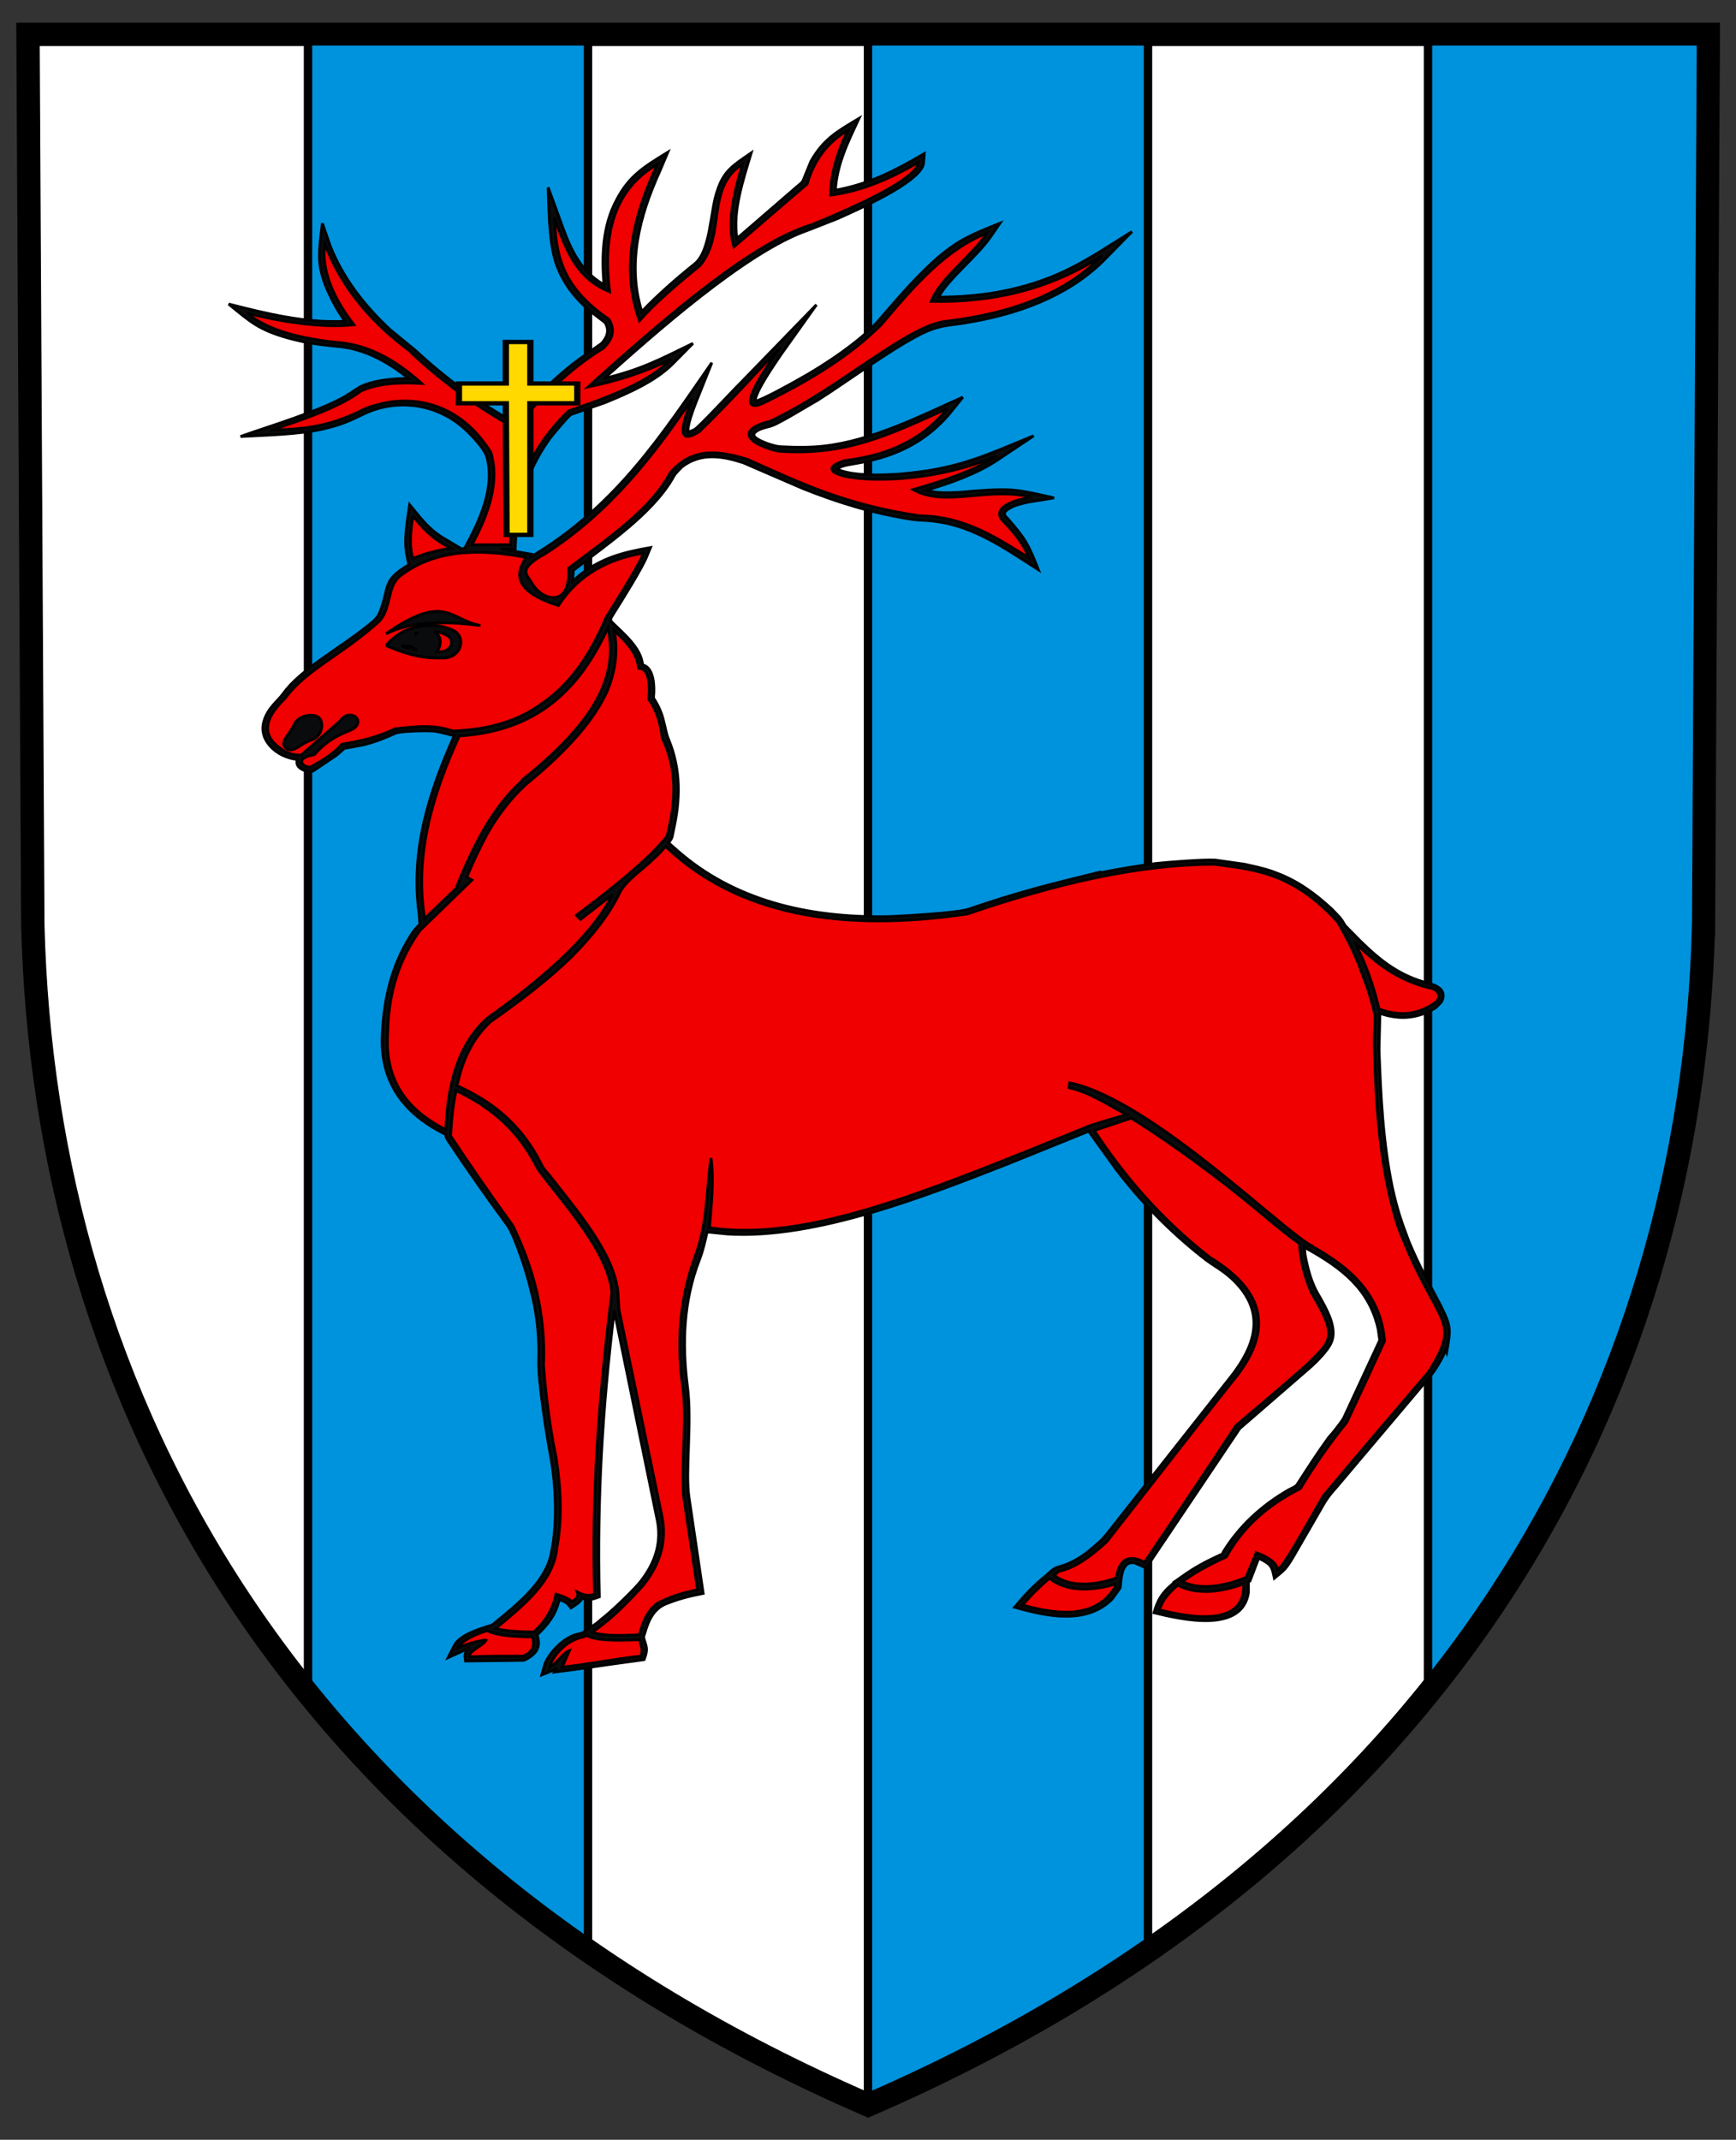 <?xml version="1.0" encoding="UTF-8" standalone="no"?>
<svg
   xmlns:dc="http://purl.org/dc/elements/1.1/"
   xmlns:cc="http://creativecommons.org/ns#"
   xmlns:rdf="http://www.w3.org/1999/02/22-rdf-syntax-ns#"
   xmlns:svg="http://www.w3.org/2000/svg"
   xmlns="http://www.w3.org/2000/svg"
   xmlns:sodipodi="http://sodipodi.sourceforge.net/DTD/sodipodi-0.dtd"
   xmlns:inkscape="http://www.inkscape.org/namespaces/inkscape"
   version="1.1"
   viewBox="0 0 620 764"
   xml:space="preserve"
   id="svg34"
   sodipodi:docname="CHE Provence COA.svg"
   inkscape:version="0.92.3 (2405546, 2018-03-11)"><rect x="0" y="0" width="620" height="764" fill="#333333" stroke="none"/><defs
     id="defs38" /><sodipodi:namedview
     pagecolor="#ffffff"
     bordercolor="#666666"
     borderopacity="1"
     objecttolerance="10"
     gridtolerance="10"
     guidetolerance="10"
     inkscape:pageopacity="0"
     inkscape:pageshadow="2"
     inkscape:window-width="1920"
     inkscape:window-height="1017"
     id="namedview36"
     showgrid="false"
     inkscape:zoom="1.481199"
     inkscape:cx="310"
     inkscape:cy="382"
     inkscape:window-x="-8"
     inkscape:window-y="-8"
     inkscape:window-maximized="1"
     inkscape:current-layer="g32" /><g
     transform="matrix(1.192,0,0,1.192,-3.383,-3.76)"
     id="g4"><path
       d="m513.23 280.14 1.439-266.69h-503.44l1.439 266.69c3.487 142.43 78.195 278.99 250.28 353.54 172.09-74.554 246.79-211.11 250.28-353.54z"
       fill="#fff"
       stroke="#000"
       stroke-linecap="square"
       stroke-miterlimit="30"
       stroke-width="7"
       id="path2" /></g><g
     id="g32"
     style="stroke:#000000"><path
       d="m 110,12.27 v 592.11 c 27.196,33.641 60.369,64.623 100,92 V 12.27 Z m 200,0 v 739.19 c 37.085,-16.066 70.32,-34.579 100,-55.082 V 12.268 Z m 200,0 v 592.11 c 65.074,-80.497 95.88,-176.2 98.283,-274.27 h 0.002 l 1.715,-317.84 z"
       stroke-miterlimit="30"
       id="path6"
       inkscape:connector-curvature="0"
       style="fill:#0093dd;stroke-width:3;stroke-linecap:square;stroke-miterlimit:30" /><path
       d="m 608.28,330.11 1.716,-317.84 h -600 l 1.716,317.84 c 4.156,169.75 93.193,332.5 298.28,421.35 205.1,-88.853 294.12,-251.6 298.28,-421.35 z"
       stroke-miterlimit="30"
       id="path8"
       inkscape:connector-curvature="0"
       style="fill:none;stroke-width:8;stroke-linecap:square;stroke-miterlimit:30" /><path
       id="path2915"
       d="m 218.253,221.868 c -0.281,-1.232 -0.281,-0.739 0.843,-2.709 2.81,-4.434 10.678,-16.995 12.083,-20.936 l 1.124,-2.709 c -9.835,1.724 -17.422,3.695 -25.29,9.852 l -2.529,2.217 0.281,-3.941 c 12.083,-9.36 28.1,-20.197 35.406,-32.759 0.843,-1.724 1.967,-2.709 3.372,-4.187 6.744,-5.172 14.331,-3.941 21.918,-1.478 l 21.075,9.113 c 12.926,5.172 25.009,8.867 39.059,11.084 3.934,0.493 5.058,0.246 8.43,0.739 14.05,1.724 25.571,10.099 36.811,17.241 -3.653,-9.113 -4.496,-10.837 -10.959,-18.227 -1.686,-1.478 -1.686,-2.463 1.124,-3.941 1.686,-0.985 4.215,-1.478 6.182,-1.97 l 9.273,-1.478 c -13.207,-2.956 -14.893,-3.448 -28.1,-2.463 -5.62,0.493 -12.364,1.232 -17.703,-0.246 8.43,-2.463 18.265,-5.911 25.571,-10.837 l 12.926,-8.621 c -16.86,6.897 -25.852,11.33 -44.117,13.301 -5.901,0.739 -20.794,1.478 -26.133,-1.478 1.967,-1.478 5.901,-1.724 8.149,-2.217 13.488,-2.463 23.885,-7.882 32.034,-17.488 l 4.777,-5.911 c -15.455,6.897 -32.315,15.517 -49.737,17.488 -4.496,0.493 -9.554,0.493 -14.331,0.246 -2.248,0 -3.653,-0.493 -5.901,-1.232 -1.124,-0.493 -6.182,-2.217 -4.215,-3.941 1.405,-1.478 5.058,-1.97 6.182,-2.463 2.81,-0.985 13.207,-7.389 16.298,-9.113 10.116,-6.404 29.224,-20.443 39.059,-24.631 5.339,-2.217 8.149,-1.97 13.769,-2.956 18.265,-2.956 35.968,-9.36 48.613,-21.675 l 10.678,-10.837 c -15.736,9.852 -25.29,16.749 -44.398,20.936 -8.149,1.724 -16.298,2.463 -24.728,2.463 3.653,-6.65 13.488,-14.286 18.546,-21.429 l 3.372,-4.926 c -9.835,3.941 -14.331,5.665 -22.199,12.315 -7.306,6.404 -14.05,14.286 -20.232,21.429 -6.182,7.636 -20.232,16.995 -29.224,21.921 -2.529,1.478 -13.207,7.389 -15.736,7.882 0,-3.448 7.306,-13.793 9.273,-16.749 l 12.645,-17.734 -27.257,28.079 c -2.529,2.463 -14.612,15.517 -16.298,16.503 l -2.248,0.985 c -0.562,-2.217 1.967,-8.621 2.81,-10.837 l 5.62,-14.039 c -17.703,25.616 -33.72,50.247 -62.382,67.981 l -2.529,1.724 0.843,-1.232 -11.24,-1.97 h 5.058 c 0.562,-14.532 3.372,-26.847 12.364,-39.409 1.124,-1.478 6.463,-7.882 7.587,-8.621 l 12.083,-4.187 c 8.43,-3.448 17.984,-7.635 24.166,-13.793 l 7.306,-7.389 c -12.083,5.911 -18.546,9.36 -31.753,12.562 16.86,-15.025 50.58,-45.32 72.779,-52.956 l 10.678,-4.187 c 6.463,-2.956 28.943,-12.562 30.629,-19.458 l 0.281,-3.695 c -10.116,5.911 -19.389,10.837 -31.753,13.054 0.562,-9.36 4.496,-17.241 8.43,-25.616 -7.868,4.68 -12.645,7.389 -17.141,15.271 l -2.81,6.897 c -0.281,0.739 -1.686,1.724 -2.248,2.217 l -21.356,18.473 c -1.686,-9.606 2.248,-21.182 5.058,-30.542 -6.463,4.434 -9.835,6.404 -12.083,13.547 -2.529,6.897 -2.248,21.429 -8.149,26.108 -6.463,5.172 -13.207,11.084 -18.827,16.995 -5.339,-16.995 -0.843,-34.237 6.463,-50.247 l 2.81,-6.65 c -8.43,5.172 -13.769,8.374 -18.265,16.995 -5.058,9.36 -5.339,20.197 -4.496,30.296 -9.273,-5.172 -12.645,-14.532 -15.736,-23.153 l -4.215,-11.576 c 0.281,7.389 0.281,18.473 2.529,26.108 4.496,14.532 16.86,20.69 17.984,22.414 1.405,2.709 0.562,4.926 -1.405,7.143 l -7.306,5.172 c -9.273,6.65 -16.86,14.778 -24.166,22.907 -12.926,-7.143 -24.728,-16.01 -35.125,-25.616 l -8.992,-7.389 c -9.273,-8.621 -16.86,-18.473 -21.356,-29.803 l -2.81,-8.128 c -1.124,10.099 -2.248,14.532 1.967,24.138 1.686,3.695 3.653,7.389 6.182,10.838 -14.05,0.739 -28.1,-2.709 -41.588,-6.158 7.868,6.404 10.678,9.113 21.075,12.069 7.025,1.97 12.083,2.463 19.389,3.202 9.273,1.232 17.141,5.911 23.885,11.33 -5.62,0 -12.083,0.493 -17.422,2.956 l -5.339,3.448 c -9.554,5.419 -26.976,10.591 -37.373,14.286 8.711,-0.493 20.794,-0.739 29.505,-2.709 6.463,-1.478 9.554,-2.956 15.174,-5.665 11.521,-5.172 24.728,-3.202 34.001,4.434 2.81,2.217 8.43,8.128 9.273,11.084 3.091,11.084 -2.529,22.906 -7.868,32.759 l -1.124,0.246 -7.025,-4.187 c -5.058,-3.202 -7.868,-7.143 -11.521,-11.576 -0.843,5.911 -2.248,12.808 -0.843,18.719 l 0.562,2.709 c -9.273,5.419 -7.025,7.636 -9.835,15.517 -1.124,3.448 -2.248,4.187 -5.339,6.65 -9.835,7.882 -23.323,15.025 -29.786,23.892 -1.686,2.463 -5.339,4.926 -6.744,9.606 -2.248,6.897 4.496,13.054 11.802,13.793 -0.281,1.232 0,2.217 0.843,2.956 1.124,0.985 3.372,1.724 4.777,1.232 l 8.43,-5.665 2.81,-2.463 6.744,-1.232 c 3.934,-0.985 7.868,-2.463 11.521,-4.187 1.686,-0.739 10.959,-0.985 13.769,-0.739 3.372,0.493 6.182,1.478 6.463,1.478 h 0.843 c -9.273,20.69 -15.736,41.379 -12.645,63.793 l 0.281,3.695 c -1.686,1.724 -1.967,1.97 -3.372,4.187 -7.306,11.576 -9.835,24.384 -10.116,37.439 0,14.039 6.744,24.877 20.513,32.266 l 2.248,1.232 c 0,0.985 0,0.739 0.843,2.217 6.744,10.099 13.769,20.197 21.075,30.049 2.81,3.941 7.306,17.98 8.43,23.153 2.248,8.374 3.091,16.749 2.81,25.123 -0.281,6.897 2.81,26.601 4.215,33.99 1.967,10.591 2.529,24.384 0.281,34.976 -1.967,10.099 -11.802,17.98 -20.232,24.877 -0.843,0.739 -0.843,0.739 -2.529,1.232 v 0 c -3.934,1.232 -9.835,3.202 -11.802,6.65 l -2.248,4.434 7.587,-3.448 c -1.967,1.724 -1.686,2.709 -1.405,4.68 l 20.794,-0.246 c 1.405,-0.493 3.653,-1.97 4.496,-3.448 1.124,-1.724 0.843,-3.695 0.281,-5.665 3.934,-3.695 6.744,-7.389 7.868,-12.562 2.81,0.985 2.81,1.232 4.215,2.956 1.124,-0.739 3.372,-1.97 3.934,-3.448 2.81,0.739 3.372,0.493 6.182,-0.493 -0.843,-34.975 1.124,-67.488 5.339,-102.217 l 15.174,73.892 c 1.967,8.374 -0.281,15.764 -5.62,22.66 -2.248,2.956 -10.959,11.33 -14.331,13.793 -1.124,1.232 -5.901,4.434 -7.025,4.926 -0.843,0.246 -2.248,0.246 -4.777,1.724 -3.372,1.97 -6.744,5.665 -8.149,9.113 l -1.124,3.941 c 1.967,-0.739 3.934,-1.478 5.339,-2.463 l -0.843,1.478 c 10.397,-1.232 17.141,-2.463 26.695,-3.695 l 5.339,-0.739 c 1.124,-3.202 1.124,-3.941 0,-7.143 -0.281,-1.232 -0.281,-0.739 0.281,-2.463 1.124,-3.941 2.81,-8.128 7.025,-10.099 4.777,-1.97 8.711,-2.956 13.769,-3.941 l -5.058,-34.237 c -1.405,-9.36 1.124,-26.601 -0.562,-39.655 -1.967,-15.271 -1.405,-30.542 4.215,-45.074 1.405,-3.695 1.967,-6.404 2.81,-10.099 l 7.306,0.739 c 31.753,1.97 71.935,-14.039 100.316,-25.123 l 28.662,-11.576 10.116,14.039 c 8.711,11.33 18.827,21.675 30.348,30.788 4.496,3.695 7.868,4.68 12.645,9.852 9.835,10.837 6.182,21.921 -1.967,32.512 l -44.679,56.651 c -1.967,2.463 -3.091,3.202 -5.339,5.172 -3.091,2.709 -7.025,5.172 -11.24,6.404 -1.686,0.493 -1.405,0.246 -3.091,1.478 l -0.843,0.739 v 0 l -1.124,0.985 v 0 c -4.777,3.941 -7.306,6.65 -11.24,11.33 11.24,3.202 25.571,6.404 34.844,-2.956 l 2.81,-3.941 0.281,-2.709 c 0.281,-2.709 1.124,-7.143 5.058,-6.158 l 3.934,1.724 33.439,-49.754 25.009,-21.675 c 2.248,-1.97 6.463,-6.158 7.587,-8.867 2.529,-5.172 -1.686,-12.315 -4.496,-17.241 -2.529,-4.187 -3.934,-9.606 -4.777,-14.286 l -0.281,-2.956 0.843,0.493 v 0.246 c 12.926,7.143 22.48,14.778 25.571,28.818 l 0.562,3.941 -12.926,27.833 c -0.843,1.478 -3.934,5.419 -5.339,6.897 -3.934,5.419 -7.587,11.084 -11.24,16.749 -0.281,0.739 -2.248,1.478 -3.091,1.97 -9.835,5.665 -17.703,13.054 -23.323,22.168 -0.281,0.985 -0.562,0.739 -1.967,1.478 -5.901,2.709 -9.554,4.926 -14.612,8.621 v 0 l -1.124,0.739 v 0.246 c -4.215,3.448 -5.62,5.911 -7.025,10.591 10.116,2.463 31.472,7.389 33.72,-7.143 v -3.941 l 0.562,-0.246 3.091,-8.128 c 4.777,2.217 4.777,3.202 5.62,7.143 3.934,-3.202 4.215,-3.448 6.744,-7.636 l 11.24,-19.458 c 1.405,-2.217 2.248,-3.202 4.215,-5.419 l 32.877,-38.916 c 2.529,-2.956 4.496,-6.404 6.182,-10.099 l 0.281,0.739 c 1.405,-8.128 1.686,-8.867 -2.248,-16.749 -4.496,-8.621 -7.306,-13.301 -11.24,-22.66 -2.81,-7.389 -4.215,-11.576 -5.901,-19.212 -3.372,-16.01 -4.215,-33.251 -4.777,-49.261 l 0.281,-12.069 v -0.985 c 7.025,2.463 13.488,1.97 19.951,-1.97 0.281,-0.246 1.686,-1.724 1.967,-1.97 1.967,-3.448 -0.281,-5.665 -4.215,-6.65 -10.678,-2.709 -17.422,-8.128 -24.728,-15.271 l -5.339,-5.419 c -1.686,-2.956 -1.967,-2.956 -4.777,-5.911 -5.901,-5.419 -12.083,-10.099 -20.232,-13.054 -1.124,-0.493 -3.934,-1.478 -10.959,-2.956 l -10.397,-1.478 c -4.215,-0.246 -16.86,0.739 -21.356,1.232 -6.744,0.985 -13.769,1.97 -20.232,3.448 l 0.843,-0.493 c -19.108,4.68 -29.224,7.143 -47.208,13.301 -4.215,1.478 -23.323,2.463 -28.943,2.709 -28.381,0.493 -55.076,-5.665 -75.589,-23.892 l -2.81,-2.463 c 1.405,-1.97 1.124,-1.478 1.686,-4.187 2.529,-11.084 2.81,-21.921 -1.686,-32.759 -0.843,-1.97 -1.124,-4.187 -1.686,-6.158 -0.562,-2.709 -1.686,-5.419 -3.372,-8.128 -0.562,-0.739 -0.281,-0.246 -0.281,-1.232 0.281,-2.956 0.281,-10.099 -3.934,-11.084 -0.562,-6.158 -6.744,-11.084 -11.24,-15.517 z"
       class="fil1"
       inkscape:connector-curvature="0"
       style="clip-rule:evenodd;fill:#0a0b0c;fill-rule:evenodd;stroke-width:1;image-rendering:optimizeQuality;shape-rendering:geometricPrecision;text-rendering:geometricPrecision" /><path
       id="path2917"
       d="m 160.929,405.612 c 7.025,10.591 14.331,21.182 22.199,32.02 7.587,15.517 11.802,32.02 10.959,49.754 0.843,11.084 2.248,22.168 4.496,33.005 1.686,10.837 2.248,21.675 0.281,32.266 -1.124,11.823 -11.521,20.197 -21.918,28.818 0,0 0,0 0,0 2.81,0.739 7.306,1.232 13.769,1.232 3.934,-3.695 6.744,-7.882 7.868,-13.547 3.091,0.985 5.058,1.97 5.62,2.709 1.967,-0.985 2.529,-2.217 1.967,-3.448 1.967,0.985 3.934,1.724 6.182,0.739 -1.124,-35.714 1.686,-71.675 6.182,-107.636 -1.124,-12.315 -12.083,-25.862 -23.042,-39.655 l -3.372,-4.433 c -6.744,-13.547 -16.017,-21.675 -29.224,-28.079 -1.124,4.926 -1.686,10.345 -1.967,16.256 z"
       class="fil2"
       inkscape:connector-curvature="0"
       style="clip-rule:evenodd;fill:#f00000;fill-opacity:1;fill-rule:evenodd;stroke-width:1;image-rendering:optimizeQuality;shape-rendering:geometricPrecision;text-rendering:geometricPrecision" /><path
       id="path2919"
       d="m 420.572,565.958 c -3.372,2.956 -5.62,5.665 -6.463,8.867 20.513,5.172 30.629,1.97 30.067,-9.36 -8.43,3.202 -17.141,3.941 -23.604,0.493 z"
       class="fil3"
       inkscape:connector-curvature="0"
       style="clip-rule:evenodd;fill:#f00000;fill-opacity:1;fill-rule:evenodd;stroke-width:1;image-rendering:optimizeQuality;shape-rendering:geometricPrecision;text-rendering:geometricPrecision" /><path
       id="path2921"
       d="m 221.063,467.682 c 5.339,25.862 9.835,47.045 15.174,72.907 2.248,10.099 -0.843,18.227 -6.463,25.37 -5.62,6.158 -11.24,12.069 -18.265,16.749 2.529,1.232 8.711,1.478 16.86,0.985 1.686,-6.404 4.215,-10.591 8.149,-12.069 4.215,-1.97 8.43,-3.202 12.645,-3.941 -1.686,-11.33 -3.372,-22.66 -5.058,-33.744 -0.843,-13.793 1.405,-26.847 -0.281,-38.916 -2.529,-18.227 -0.281,-33.498 4.496,-46.552 4.496,-11.823 3.934,-23.892 5.62,-34.976 1.124,8.621 0,16.995 -0.562,24.877 35.687,5.419 80.365,-14.039 136.565,-36.7 3.934,-1.232 8.149,-2.463 12.364,-3.695 -7.868,-4.433 -14.331,-8.374 -20.513,-9.606 v 0 c 0,-0.493 0.281,-1.232 0.281,-1.724 0,0 0,0 0,0 0,0 0,0 0,0 29.505,6.158 77.555,54.434 86.828,58.375 -0.281,0 -0.281,0 -0.281,0 13.769,7.636 24.447,17.241 25.852,33.744 -4.496,9.852 -8.992,19.458 -13.488,29.064 -7.025,8.621 -12.083,16.256 -16.579,23.645 -11.802,5.911 -20.794,14.039 -26.414,24.384 -6.463,2.956 -11.802,5.911 -15.736,8.867 5.901,2.956 14.331,1.97 22.761,-1.478 1.124,-2.956 2.529,-5.911 3.653,-8.867 3.934,1.478 7.306,3.448 7.587,6.158 2.248,-1.478 7.025,-10.099 16.298,-26.355 12.364,-14.778 25.009,-29.557 37.654,-44.335 12.364,-19.704 3.091,-15.271 -10.959,-51.971 -6.463,-20.443 -7.868,-42.611 -8.43,-65.271 0,-3.202 0.281,-6.404 0.281,-9.852 -1.124,-5.419 -2.81,-10.591 -4.777,-15.517 -2.248,-6.404 -5.339,-12.562 -8.711,-18.227 -16.298,-17.734 -29.786,-18.473 -43.836,-20.443 -27.257,0 -57.324,7.143 -88.234,17.734 -44.96,6.65 -82.052,0.493 -107.903,-24.138 -1.124,1.478 -2.529,2.956 -4.215,4.434 -3.372,3.448 -9.835,7.635 -12.083,12.069 -3.653,7.635 -9.554,15.271 -17.422,23.153 -7.868,7.635 -17.703,15.271 -28.662,22.906 -5.901,5.419 -9.835,12.808 -11.802,21.921 -0.281,0.246 -0.281,0.493 -0.281,0.985 5.901,2.709 11.521,5.911 16.579,10.345 5.339,4.68 10.116,10.591 14.05,18.719 1.405,1.97 2.529,2.956 3.372,4.187 11.521,14.532 23.323,29.064 23.604,42.365 z"
       class="fil2"
       inkscape:connector-curvature="0"
       style="clip-rule:evenodd;fill:#f00000;fill-opacity:1;fill-rule:evenodd;stroke-width:1;image-rendering:optimizeQuality;shape-rendering:geometricPrecision;text-rendering:geometricPrecision" /><path
       id="path2923"
       d="m 164.02,262.755 c -9.835,21.429 -16.017,43.104 -12.364,65.271 l 11.802,-11.33 -0.281,-0.246 c 5.339,-13.054 12.083,-27.586 23.323,-37.685 v -0.246 c 16.017,-12.808 24.447,-23.153 28.381,-32.266 3.653,-8.374 3.653,-15.517 2.248,-22.168 -10.397,22.66 -25.852,36.946 -53.109,38.67 z"
       class="fil2"
       inkscape:connector-curvature="0"
       style="clip-rule:evenodd;fill:#f00000;fill-opacity:1;fill-rule:evenodd;stroke-width:1;image-rendering:optimizeQuality;shape-rendering:geometricPrecision;text-rendering:geometricPrecision" /><path
       id="path2925"
       d="m 187.624,198.961 c -16.86,-3.202 -32.596,-2.709 -44.679,6.65 -4.777,3.695 -3.091,11.084 -7.306,16.01 -13.207,12.069 -26.414,17.488 -33.72,27.586 -8.992,8.621 -7.587,14.286 -1.124,18.473 1.686,1.232 3.934,1.97 6.744,1.97 4.496,-3.941 9.273,-8.128 13.769,-12.069 3.934,-5.665 10.678,0.739 3.091,3.448 -5.058,1.97 -8.992,4.68 -12.083,8.374 -8.992,1.724 -2.248,5.665 -0.843,4.187 3.934,-2.217 7.587,-4.434 10.678,-7.882 6.463,-0.985 12.645,-2.463 18.827,-5.419 12.926,-1.724 16.86,-0.493 20.794,0.739 12.645,-0.493 23.042,-3.448 31.472,-9.606 9.554,-6.404 17.141,-16.503 23.042,-30.542 -0.281,0 12.364,-19.212 13.488,-23.399 -12.083,1.97 -23.042,7.389 -30.348,18.719 -21.075,-6.65 -11.802,-15.271 -11.802,-17.241 z"
       class="fil2"
       inkscape:connector-curvature="0"
       style="clip-rule:evenodd;fill:#f00000;fill-opacity:1;fill-rule:evenodd;stroke-width:1;image-rendering:optimizeQuality;shape-rendering:geometricPrecision;text-rendering:geometricPrecision" /><path
       id="path2933"
       d="m 209.542,583.938 c -0.281,0.246 -0.843,0.246 -1.124,0.493 -6.744,1.232 -11.521,7.636 -12.083,10.838 2.248,-0.985 4.777,-5.172 7.025,-5.911 -0.843,1.97 -1.686,3.695 -2.529,5.911 9.273,-0.985 18.827,-2.956 28.1,-3.941 0.843,-2.463 0,-3.695 -0.562,-5.911 -8.149,0.493 -16.298,0.246 -18.827,-1.478 z"
       class="fil3"
       inkscape:connector-curvature="0"
       style="clip-rule:evenodd;fill:#f00000;fill-opacity:1;fill-rule:evenodd;stroke-width:1;image-rendering:optimizeQuality;shape-rendering:geometricPrecision;text-rendering:geometricPrecision" /><path
       id="path2935"
       d="m 492.507,360.292 c 6.182,2.217 12.926,2.709 19.951,-2.217 2.529,-1.724 1.686,-4.926 -2.248,-5.419 -11.802,-2.956 -19.389,-9.36 -26.414,-16.256 3.934,7.635 6.744,15.517 8.711,23.892 z"
       class="fil4"
       inkscape:connector-curvature="0"
       style="clip-rule:evenodd;fill:#f00000;fill-opacity:1;fill-rule:evenodd;stroke-width:1;image-rendering:optimizeQuality;shape-rendering:geometricPrecision;text-rendering:geometricPrecision" /><path
       id="path2937"
       d="m 173.855,582.214 c -6.182,1.97 -9.554,4.434 -10.397,6.158 3.934,-1.724 9.554,-2.956 10.116,-2.709 -1.124,1.97 -6.463,3.941 -5.901,5.911 5.058,-0.246 14.05,-0.246 19.108,-0.246 3.934,-1.478 4.215,-4.187 3.372,-6.897 -7.868,0 -13.207,-0.739 -16.298,-2.217 z"
       class="fil3"
       inkscape:connector-curvature="0"
       style="clip-rule:evenodd;fill:#f00000;fill-opacity:1;fill-rule:evenodd;stroke-width:1;image-rendering:optimizeQuality;shape-rendering:geometricPrecision;text-rendering:geometricPrecision" /><path
       id="path2939"
       d="m 149.97,332.213 c -6.744,9.36 -11.24,20.936 -11.521,36.453 -1.124,15.764 5.62,27.094 20.794,34.729 0.562,-14.532 3.653,-30.049 14.893,-39.902 v 0 c 16.86,-12.069 36.53,-27.833 44.679,-44.089 -3.653,2.709 -7.306,5.665 -11.521,8.867 l -1.405,-1.478 c 10.959,-8.128 19.67,-15.271 26.133,-21.429 2.529,-2.463 4.496,-4.68 6.182,-6.65 3.091,-11.823 3.934,-23.645 -1.686,-35.222 -0.562,-4.68 -1.686,-9.36 -4.777,-13.793 0.562,-7.389 -0.562,-11.084 -3.653,-11.084 -0.562,-5.911 -4.777,-9.606 -8.711,-13.547 1.124,6.65 0.843,13.547 -2.529,21.675 -4.215,9.36 -12.926,20.197 -28.943,33.251 -5.62,5.172 -10.116,11.084 -13.769,17.488 -2.81,5.172 -5.339,10.591 -7.587,16.01 l 0.281,-0.246 1.686,0.985 z"
       class="fil5"
       inkscape:connector-curvature="0"
       style="clip-rule:evenodd;fill:#f00000;fill-opacity:1;fill-rule:evenodd;stroke-width:1;image-rendering:optimizeQuality;shape-rendering:geometricPrecision;text-rendering:geometricPrecision" /><path
       id="path2941"
       d="m 374.769,563.495 c -3.372,2.956 -6.744,6.158 -9.554,9.606 14.893,4.187 26.976,3.941 33.158,-6.65 0,-0.246 0,-0.739 0.281,-0.985 -8.711,2.709 -17.703,2.956 -23.885,-1.97 z"
       class="fil3"
       inkscape:connector-curvature="0"
       style="clip-rule:evenodd;fill:#f00000;fill-opacity:1;fill-rule:evenodd;stroke-width:1;image-rendering:optimizeQuality;shape-rendering:geometricPrecision;text-rendering:geometricPrecision" /><path
       id="path2943"
       d="m 390.786,403.642 c 10.116,15.517 23.604,31.527 41.307,45.32 17.703,10.837 24.728,24.631 7.587,44.828 -14.893,18.719 -29.505,37.685 -44.398,56.651 -5.62,5.172 -11.24,9.36 -17.141,10.591 -0.562,0.493 -1.124,0.985 -1.686,1.478 5.62,4.187 14.05,3.695 22.199,0.985 1.124,-6.897 4.496,-8.621 10.116,-5.665 10.959,-16.256 21.918,-32.512 32.596,-48.769 8.43,-7.143 16.86,-14.286 25.29,-21.675 8.711,-8.867 11.521,-9.36 1.686,-25.862 -2.529,-5.911 -3.934,-11.576 -4.215,-17.488 -3.653,-2.463 -8.711,-6.65 -14.893,-11.823 -12.364,-10.345 -29.786,-23.399 -45.241,-33.005 z"
       class="fil2"
       inkscape:connector-curvature="0"
       style="clip-rule:evenodd;fill:#f00000;fill-opacity:1;fill-rule:evenodd;stroke-width:1;image-rendering:optimizeQuality;shape-rendering:geometricPrecision;text-rendering:geometricPrecision" /><path
       id="path2947"
       d="m 147.441,184.183 c -0.843,5.419 -1.405,10.837 0,15.271 3.934,-1.724 8.711,-2.956 13.769,-3.695 -6.744,-3.202 -10.397,-7.389 -13.769,-11.576 z"
       class="fil6"
       inkscape:connector-curvature="0"
       style="clip-rule:evenodd;fill:#f00000;fill-opacity:1;fill-rule:evenodd;stroke-width:1;image-rendering:optimizeQuality;shape-rendering:geometricPrecision;text-rendering:geometricPrecision" /><path
       id="path2951"
       d="m 111.192,264.232 c 3.934,-1.232 4.777,-6.404 2.529,-8.128 -1.967,-1.478 -7.306,-0.739 -8.711,2.709 -1.686,3.695 -5.339,6.158 -2.81,8.374 2.529,1.97 5.058,-1.724 8.992,-2.956 z"
       class="fil1"
       inkscape:connector-curvature="0"
       style="clip-rule:evenodd;fill:#0a0b0c;fill-rule:evenodd;stroke-width:1;image-rendering:optimizeQuality;shape-rendering:geometricPrecision;text-rendering:geometricPrecision" /><path
       id="path2953"
       d="m 137.887,226.301 c 21.075,-14.778 22.761,-4.926 33.72,-2.956 -14.893,-1.97 -26.133,-0.985 -33.72,2.956 z"
       class="fil1"
       inkscape:connector-curvature="0"
       style="clip-rule:evenodd;fill:#0a0b0c;fill-rule:evenodd;stroke-width:1;image-rendering:optimizeQuality;shape-rendering:geometricPrecision;text-rendering:geometricPrecision" /><path
       id="path2955"
       d="m 137.887,230.488 c 5.62,2.463 12.083,4.68 19.67,4.434 6.744,0.493 9.273,-6.65 4.777,-9.606 -5.901,-2.956 -11.802,-2.463 -17.984,0 -3.091,1.724 -5.058,3.448 -6.463,5.172 z"
       class="fil1"
       inkscape:connector-curvature="0"
       style="clip-rule:evenodd;fill:#0a0b0c;fill-rule:evenodd;stroke-width:1;image-rendering:optimizeQuality;shape-rendering:geometricPrecision;text-rendering:geometricPrecision" /><path
       id="path2957"
       d="m 155.871,232.705 c 1.405,-1.232 2.529,-5.419 -0.843,-7.143 1.686,0 3.091,0.493 4.496,1.232 3.372,1.724 1.686,6.404 -3.372,5.911 -0.281,0 -0.281,0 -0.281,0 z"
       class="fil2"
       inkscape:connector-curvature="0"
       style="clip-rule:evenodd;fill:#f00000;fill-opacity:1;fill-rule:evenodd;stroke-width:1;image-rendering:optimizeQuality;shape-rendering:geometricPrecision;text-rendering:geometricPrecision" /><path
       id="path2959"
       d="m 146.598,230.735 c 0.562,0.493 1.405,0.985 2.248,1.478 -1.967,-0.493 -3.653,-0.985 -5.339,-1.478 z m 1.967,-4.68 c 0.281,0 0.562,0 0.562,-0.246 0,0.246 -0.281,0.246 -0.562,0.493 z"
       class="fil2"
       inkscape:connector-curvature="0"
       style="clip-rule:evenodd;fill:#f00000;fill-opacity:1;fill-rule:evenodd;stroke-width:1;image-rendering:optimizeQuality;shape-rendering:geometricPrecision;text-rendering:geometricPrecision" /><path
       id="path2961"
       d="m 203.079,202.902 c 14.331,-10.837 29.505,-21.182 36.249,-33.99 8.43,-10.099 19.108,-7.389 27.538,-4.926 18.265,8.128 34.563,16.256 61.539,20.197 16.298,0.246 27.538,7.882 39.059,15.025 -2.248,-6.158 -7.025,-10.837 -9.554,-13.547 -2.81,-3.202 0.843,-6.65 10.678,-8.128 -15.736,-3.941 -30.91,3.695 -42.431,-2.709 10.959,-3.202 21.918,-6.65 29.786,-12.069 -32.596,14.039 -72.498,7.389 -54.233,1.724 18.546,-2.217 29.224,-9.36 36.811,-18.719 -20.794,9.36 -36.53,17.241 -60.977,15.271 -12.926,-3.448 -12.926,-8.128 -2.529,-10.591 24.728,-11.576 48.894,-34.237 62.944,-35.714 24.728,-2.956 43.274,-10.591 55.638,-23.399 -18.827,12.069 -39.34,16.749 -60.977,16.256 3.091,-8.128 14.612,-16.256 19.951,-24.384 -14.612,5.665 -25.852,18.473 -37.654,32.512 -11.521,11.576 -26.133,20.197 -41.026,27.586 -8.992,4.68 -7.868,-1.724 4.777,-19.212 -8.149,8.374 -16.86,18.227 -28.943,30.049 -8.43,5.172 -6.182,-2.463 -2.529,-11.823 -14.05,20.69 -29.505,40.641 -52.547,55.419 -10.397,5.665 -6.182,7.636 -4.777,10.345 3.934,6.897 14.05,8.867 13.207,-5.172 z m -20.794,-8.374 c -4.496,0 -9.273,0 -13.769,0 6.463,-11.823 9.835,-23.153 6.744,-33.005 -12.926,-20.69 -32.877,-20.69 -45.522,-15.271 -13.488,6.897 -23.042,6.897 -33.158,7.389 11.802,-3.941 24.447,-8.128 32.315,-14.039 5.901,-2.709 13.488,-3.202 21.637,-2.709 -9.273,-8.374 -18.827,-13.547 -29.224,-14.532 -17.703,-1.724 -27.257,-5.665 -33.158,-10.591 11.521,2.956 26.414,5.419 38.216,4.187 -7.306,-9.36 -11.802,-19.705 -10.397,-29.064 5.339,14.286 15.174,27.094 30.067,38.177 10.678,10.345 24.447,20.443 37.654,27.586 9.273,-10.099 18.827,-20.443 31.753,-28.325 3.653,-3.448 4.215,-6.897 1.967,-10.345 -17.703,-12.069 -18.827,-24.138 -19.389,-36.207 3.934,10.591 7.306,21.429 19.67,26.355 -3.091,-25.123 4.496,-38.177 17.141,-45.567 -8.711,18.719 -13.207,37.192 -6.463,55.912 5.901,-6.65 13.488,-13.054 21.637,-19.705 9.273,-11.084 1.967,-27.833 15.174,-36.207 -3.091,10.591 -5.62,20.936 -3.091,29.557 8.711,-7.389 17.422,-15.025 26.133,-22.414 2.529,-8.621 7.306,-15.025 14.612,-19.212 -3.653,7.635 -6.182,15.517 -6.182,23.153 9.835,-1.232 20.232,-5.172 31.472,-11.823 -0.281,4.68 -14.05,12.562 -38.216,22.414 -20.513,6.158 -49.456,30.542 -79.803,57.882 10.959,-2.217 21.075,-5.665 29.505,-9.852 -7.587,8.128 -21.637,13.301 -36.53,18.473 -11.802,11.33 -19.951,26.108 -20.794,47.783 z"
       class="fil5"
       inkscape:connector-curvature="0"
       style="clip-rule:evenodd;fill:#f00000;fill-opacity:1;fill-rule:evenodd;stroke-width:1;image-rendering:optimizeQuality;shape-rendering:geometricPrecision;text-rendering:geometricPrecision" /><g
       transform="matrix(0.86,0,0,0.585,92.83,-4.472)"
       id="g7"
       style="clip-rule:evenodd;fill-rule:evenodd;stroke-width:6.849;image-rendering:optimizeQuality;shape-rendering:geometricPrecision;text-rendering:geometricPrecision"><path
         id="Croix_1_"
         sodipodi:nodetypes="ccccccccccccc"
         d="M 102.123,253.792 H 82.641 v -12.073 h 19.481 v -25.338 h 10.192 v 25.338 h 19.481 v 12.073 h -19.481 v 80.329 h -9.881 z"
         inkscape:connector-curvature="0"
         style="fill:#ffd900;fill-opacity:1;stroke:#000000;stroke-width:2.618;stroke-miterlimit:4;stroke-dasharray:none;stroke-opacity:1" /></g></g></svg>